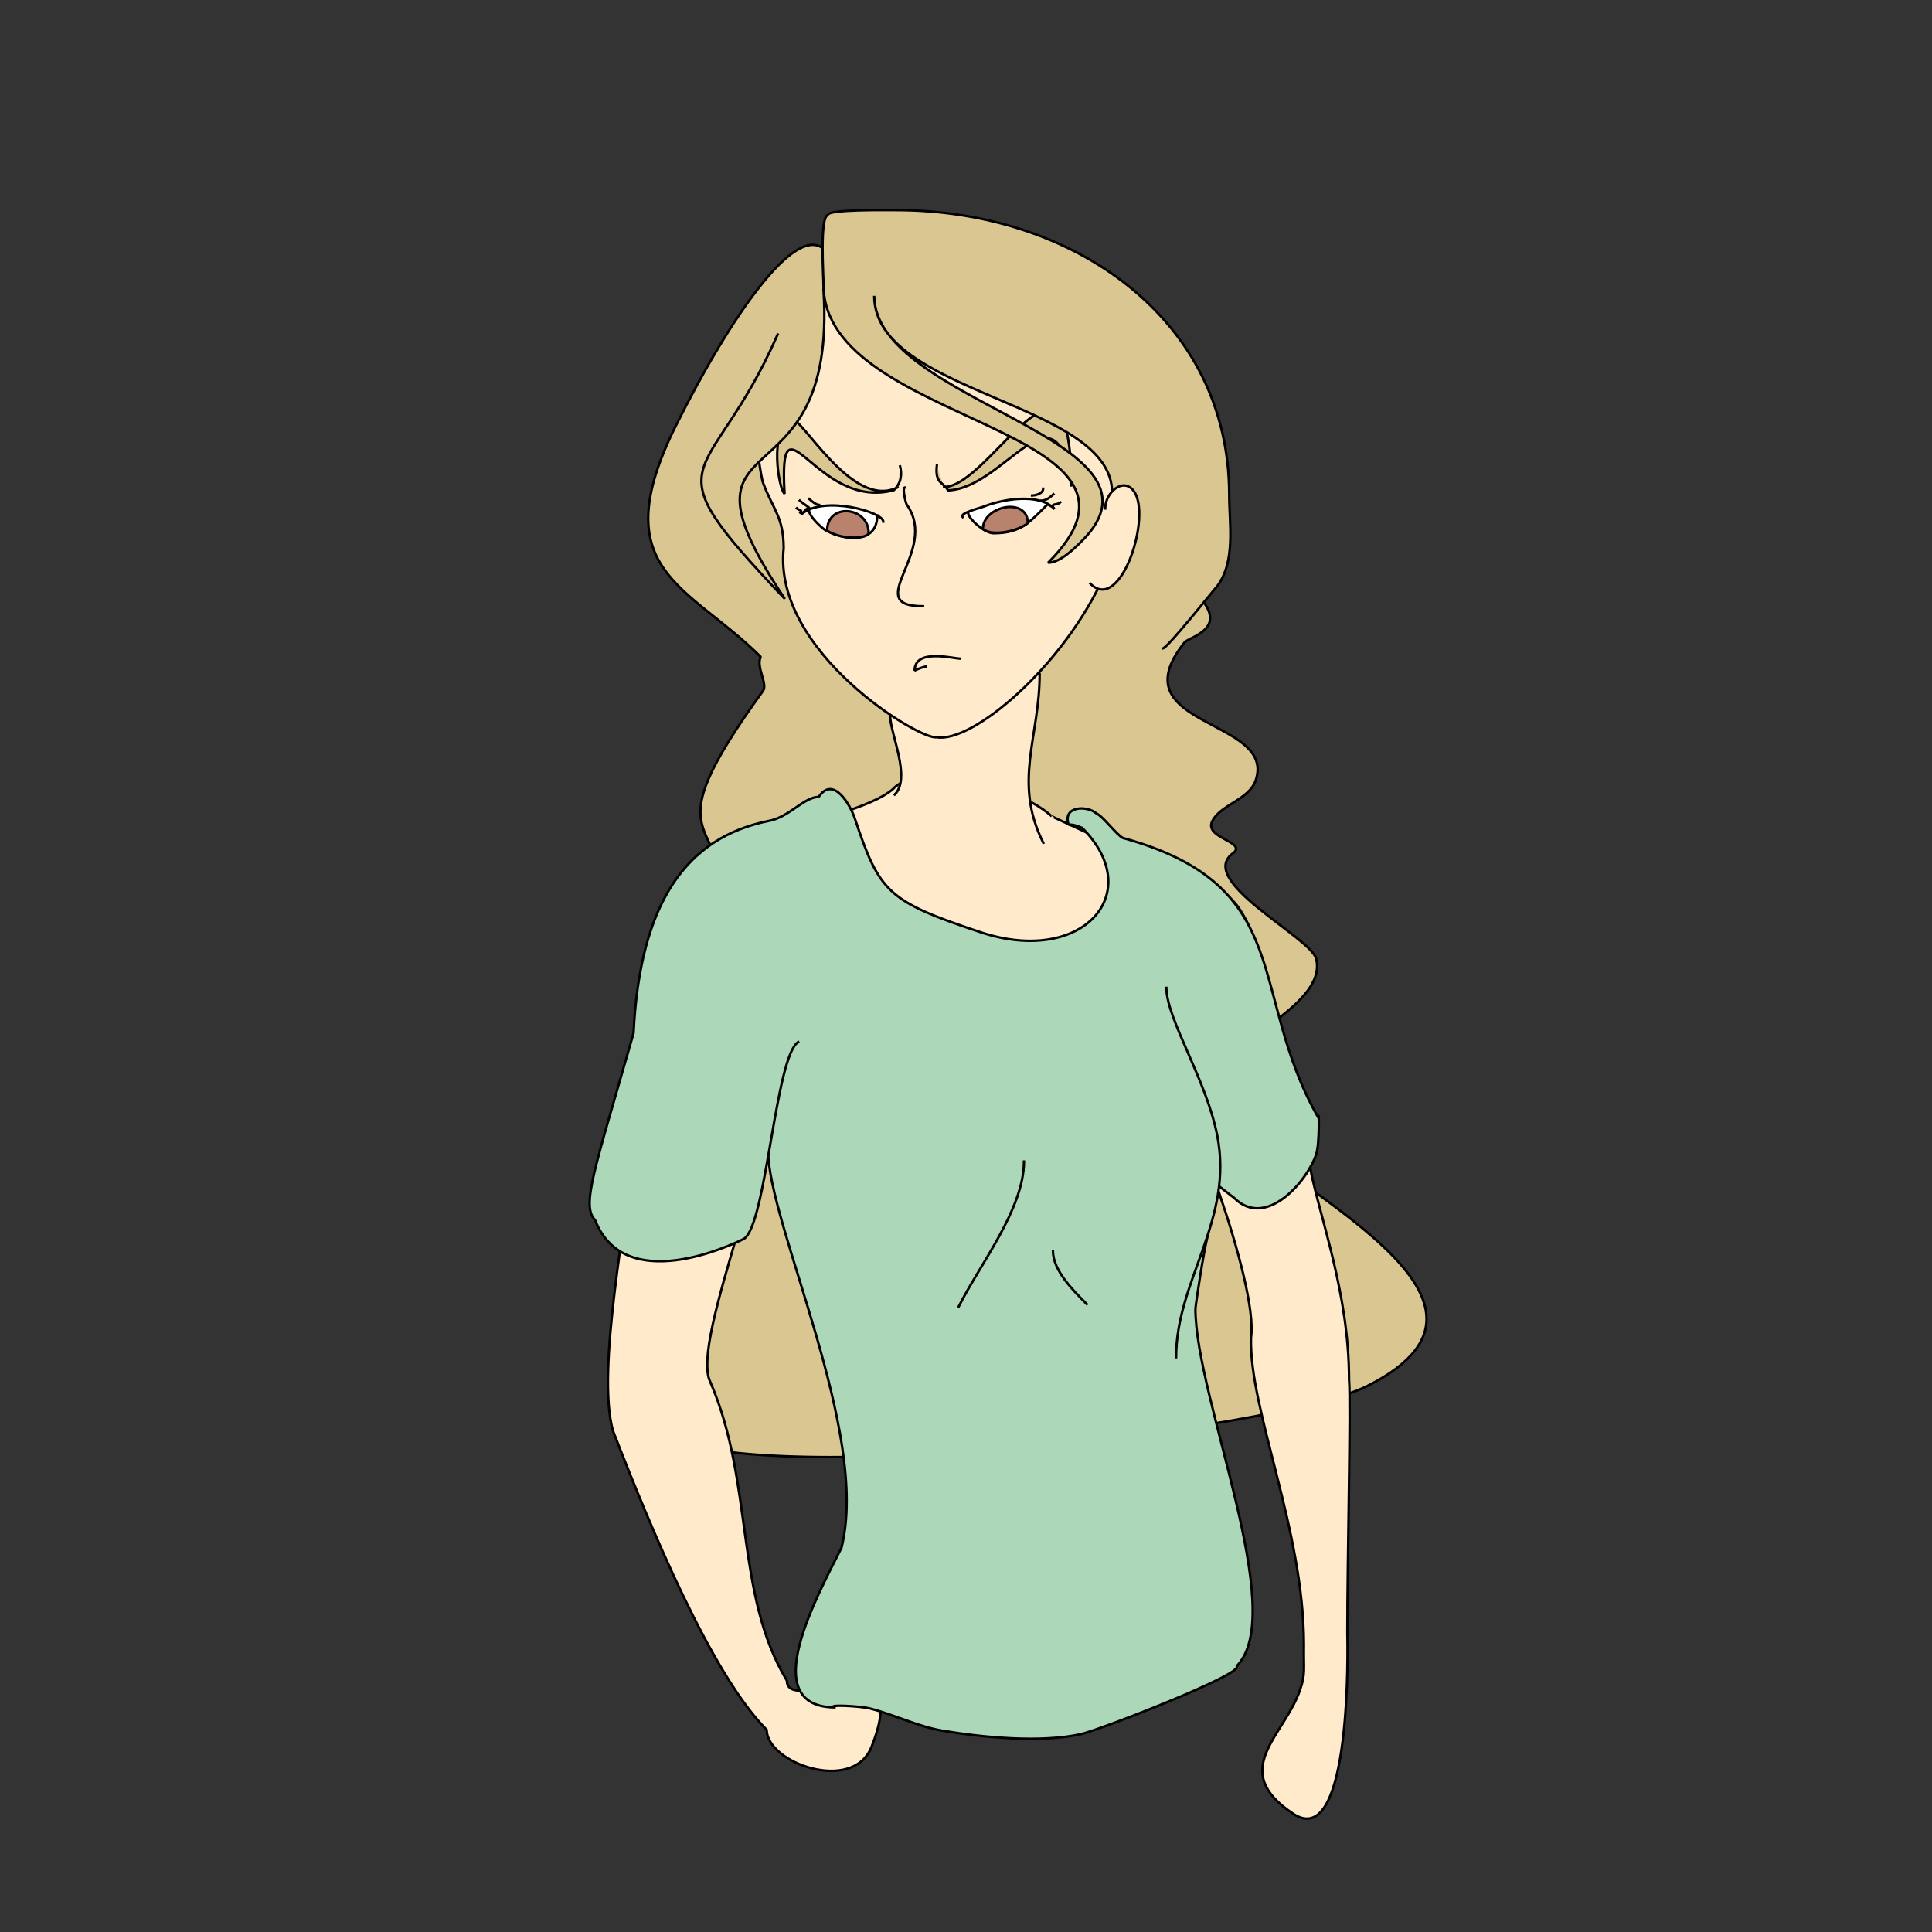 <?xml version="1.0" standalone="no"?>
<!DOCTYPE svg PUBLIC "-//W3C//DTD SVG 20010904//EN" "http://www.w3.org/TR/2001/REC-SVG-20010904/DTD/svg10.dtd">
<!-- Created using Krita: http://krita.org -->
<svg xmlns="http://www.w3.org/2000/svg" 
    xmlns:xlink="http://www.w3.org/1999/xlink"
    xmlns:krita="http://krita.org/namespaces/svg/krita"
    xmlns:sodipodi="http://sodipodi.sourceforge.net/DTD/sodipodi-0.dtd"
    width="576pt"
    height="576pt"
    viewBox="0 0 576 576">
<rect x="0" y="0" width="576" height="576" fill="#333333" stroke="none"/>
<defs/>
<path id="shape0" transform="translate(183.541, 72.995)" fill="#d9c690" fill-rule="evenodd" stroke="#000000" stroke-width="0.72" stroke-linecap="square" stroke-linejoin="bevel" d="M184.379 181.165C187.732 177.811 175.372 176.858 177.899 171.805C180.381 166.84 188.888 165.479 190.859 159.565C197.015 141.098 149.359 143.85 169.619 118.525C170.988 116.813 183.2 114.565 173.579 104.485C163.957 94.405 70.85 10.036 62.339 1.525C53.828 -6.986 34.189 21.465 18.059 53.725C-3.77 97.384 21.722 101.308 43.259 122.845C41.786 125.792 45.367 130.843 43.979 132.925C9.763 180.177 32.937 168.884 33.179 199.165C32.174 220.391 10.519 216.867 10.433 229.42C10.389 235.8 4.87 252.269 22.379 265.405C25.292 286.054 7.16 280.92 2.939 297.805C-0.677 312.27 8.228 321.067 1.499 334.525C-2.984 344.931 3.164 345.955 12.299 353.965C39.141 371.859 197.325 353.612 223.979 340.285C278.825 312.862 190.764 278.222 175.019 254.605C167.248 242.948 213.062 229.657 208.859 212.845C207.247 206.394 172.234 189.26 184.379 181.165Z"/><path id="shape01" transform="matrix(1 0 0 1 181.247 232.745)" fill="#ffebcc" fill-rule="evenodd" stroke="#000000" stroke-width="0.72" stroke-linecap="square" stroke-linejoin="bevel" d="M167.593 88.375C171.966 92.748 194.049 149.759 191.713 166.135C191.204 187.876 207.486 223.238 207.486 257.571C207.38 265.439 207.97 266.198 206.406 270.891C201.79 284.739 184.742 294.969 204.246 307.971C222.015 319.817 220.51 256.671 220.446 253.971C220.446 231.947 221.556 185.821 220.955 178.621C220.955 152.712 212.233 130.418 209.353 115.375C204.912 100.255 197.742 47.244 186.313 35.815C174.186 23.688 163.842 26.234 159.673 23.575C153.972 20.494 132.18 10.681 132.313 10.615C118.866 -1.328 92.655 0.048 91.766 0.048C90.878 0.048 87.55 -0.317 85.021 2.467C72.537 13.35 22.358 15.192 13.873 49.135C8.159 71.988 7.126 88.457 7.126 112.436C6.108 128.494 -3.704 175.937 1.526 193.895C12.761 222.95 31.009 266.653 47.346 282.99C47.346 292.899 73.009 301.993 78.546 288.151C91.683 255.309 53.345 279.022 53.345 268.295C37.725 242.493 43.557 209.141 30.433 179.095C24.616 166.66 51.313 107.169 51.313 77.575"/><path id="shape25" transform="translate(265.377, 196.53)" fill="#ffebcc" stroke="#000000" stroke-width="0.72" stroke-linecap="square" stroke-linejoin="bevel" d="M45.663 54.75C36.558 36.541 44.583 23.268 44.583 4.35C43.827 1.998 3.976 -9.027 0 16.79C0 22.187 6.368 35.365 1.383 40.35"/><path id="shape22" transform="translate(225.52, 86.438)" fill="#ffebcc" stroke="#000000" stroke-width="0.72" stroke-linecap="square" stroke-linejoin="bevel" d="M103.88 84.742C91.629 112.36 64.174 135.314 53.66 133.342C48.9 134.343 4.88 108.001 8.12 77.002C8.12 67.785 4.994 65.548 2 57.562C1.205 55.445 -0.181 44.222 0.02 44.422C0.497 44.645 0.348 33.705 0.782 32.186C3.279 23.446 9.85 9.894 18.092 4.949C34.082 -4.645 70.575 1.969 86.568 5.967C106.91 11.052 114.119 59.364 103.88 84.742Z"/><path id="shape9" transform="translate(272.689, 195.621)" fill="none" stroke="#000000" stroke-width="0.72" stroke-linecap="square" stroke-linejoin="bevel" d="M13.492 0.728C11.534 0.728 0 -2.393 0 4.291C0.761 3.888 2.791 3.099 3.431 3.099"/><path id="shape10" transform="translate(231.706, 124.89)" fill="#d9c690" stroke="#000000" stroke-width="0.72" stroke-linecap="square" stroke-linejoin="bevel" d="M36.656 14.183C37.682 18.383 35.516 20.514 34.778 21.253C11.533 27.496 0.423 -9.702 2.202 22.302C0.457 21.108 -2.514 3.348 4.073 0.055C7.01 -1.414 22.149 27.291 35.892 20.419"/><path id="shape24" transform="translate(279.213, 122.246)" fill="#d9c690" stroke="#000000" stroke-width="0.72" stroke-linecap="square" stroke-linejoin="bevel" d="M2.258 22.936C16.136 22.936 40.184 -28.585 40.188 22.808C35.883 -9.964 20.504 23.397 3.404 23.954C2.194 21.468 -0.542 22.133 0.095 16.572"/><path id="shape29" transform="translate(286.877, 148.698)" fill="#ffffff" stroke="#000000" stroke-width="0.72" stroke-linecap="square" stroke-linejoin="bevel" d="M0.137 5.438C-1.003 4.298 5.303 2.76 6.247 2.383C11.918 0.114 22.671 -1.786 27.305 2.848C26.945 2.33 25.416 1.737 25.466 1.619C20.026 7.059 17.41 10.274 9.301 10.274C6.73 10.274 1.612 5.824 1.792 4.165"/><path id="shape31" transform="translate(313.84, 149.764)" fill="none" stroke="#000000" stroke-width="0.72" stroke-linecap="square" stroke-linejoin="bevel" d="M0.342 1.782C-0.814 0.163 1.248 1.004 2.251 0"/><path id="shape32" transform="translate(310.491, 147.346)" fill="none" stroke="#000000" stroke-width="0.72" stroke-linecap="square" stroke-linejoin="bevel" d="M0 1.909C1.315 1.909 2.652 0.912 3.564 0"/><path id="shape33" transform="translate(307.691, 145.691)" fill="none" stroke="#000000" stroke-width="0.72" stroke-linecap="square" stroke-linejoin="bevel" d="M0 2.036C0.975 2.036 3.309 1.472 3.309 0"/><path id="shape34" transform="translate(237.56, 151.546)" fill="none" stroke="#000000" stroke-width="0.72" stroke-linecap="square" stroke-linejoin="bevel" d="M1.018 1.273C1.951 0.573 0.578 0.578 0 0"/><path id="shape35" transform="translate(238.451, 149.255)" fill="none" stroke="#000000" stroke-width="0.72" stroke-linecap="square" stroke-linejoin="bevel" d="M2.927 2.291C2.035 1.399 0.818 0.818 0 0"/><path id="shape36" transform="translate(241.252, 148.746)" fill="none" stroke="#000000" stroke-width="0.72" stroke-linecap="square" stroke-linejoin="bevel" d="M2.927 1.782C2.128 1.782 0.597 0.597 0 0"/><path id="shape37" transform="translate(238.86, 150.688)" fill="#ffffff" stroke="#000000" stroke-width="0.72" stroke-linecap="square" stroke-linejoin="bevel" d="M22.68 2.942C22.68 11.941 12.226 10.224 7.2 7.352C6.351 6.867 1.995 3.065 2.334 1.156C1.704 0.192 0.858 2.283 0 2.672C6.643 -3.161 24.48 1.954 24.48 4.832"/><path id="shape39" transform="translate(293.029, 151.136)" fill="#b8826d" stroke="#000000" stroke-width="0.72" stroke-linecap="square" stroke-linejoin="bevel" d="M0 6.563C0 -0.361 13.396 -3.098 13.396 4.813C10.755 7.06 2.959 9.001 0 6.563Z"/><path id="shape42" transform="translate(245.235, 62.622)" fill="#d9c690" stroke="#000000" stroke-width="0.72" stroke-linecap="square" stroke-linejoin="bevel" d="M86.325 84.258C86.325 57.134 15.405 54.985 15.405 25.578C15.405 57.425 107.749 68.234 77.325 98.658C74.899 101.084 70.725 105.138 67.245 105.138C108.129 64.254 0.285 64.474 0.285 22.338C0.285 19.678 -0.951 1.458 1.725 1.458C1.149 -0.268 19.876 0.018 21.885 0.018C74.601 0.018 121.245 32.352 121.245 84.978C121.245 93.697 123.223 104.72 117.645 112.158C116.725 113.078 102.761 130.698 101.445 130.698"/><path id="shape41" transform="translate(246.6, 152.394)" fill="#b8826d" stroke="#000000" stroke-width="0.72" stroke-linecap="square" stroke-linejoin="bevel" d="M0 5.826C0 -2.634 12.366 -1.418 12.366 6.493C12.276 8.005 5.165 8.934 0 5.826Z"/><path id="shape2" transform="translate(209.118, 86.4)" fill="#d9c690" fill-rule="evenodd" stroke="#000000" stroke-width="0.72" stroke-linecap="square" stroke-linejoin="bevel" d="M36.402 0C40.722 67.682 -12.658 35.851 24.882 92.16C-17.017 48.101 2.279 60.12 22.722 13.32"/><path id="shape02" transform="translate(267.725, 145.353)" fill="none" stroke="#000000" stroke-width="0.72" stroke-linecap="square" stroke-linejoin="bevel" d="M1.98 0C1.259 0 2.249 4.576 2.616 5.091C12.525 18.963 -11.324 35.384 7.453 35.384"/><path id="shape03" transform="translate(221.466, 292.997)" fill="#acd8b9" fill-rule="evenodd" stroke="#000000" stroke-width="0.72" stroke-linecap="square" stroke-linejoin="bevel" d="M0 0C0 6.744 7.425 41.681 7.494 49.723C7.494 72.037 38.112 134.201 29.397 168.481C22.395 182.484 3.605 216.043 27.654 216.043C24.341 215.166 34.605 215.544 37.929 216.375C44.966 218.134 52.237 221.772 59.567 222.993C71.69 225.014 88.803 226.679 100.805 224.011C106.434 222.761 149.638 205.972 147.174 203.803C162.988 187.99 134.934 123.823 134.934 97.243C135.109 95.072 137.337 80.433 138.534 75.643C141.96 61.938 140.36 34.989 130.254 24.883"/><path id="shape23" transform="matrix(1 0 0 1 285.84 346.32)" fill="none" stroke="#000000" stroke-width="0.72" stroke-linecap="square" stroke-linejoin="bevel" d="M19.44 0C19.44 14.1 6.254 30.692 0 43.2"/><path id="shape1" transform="translate(175.791, 235.275)" fill="#acd8b9" fill-rule="evenodd" stroke="#000000" stroke-width="0.72" stroke-linecap="square" stroke-linejoin="bevel" d="M178.808 94.845C185.323 101.361 181.049 112.206 184.208 115.366C186.62 117.778 190.324 120.396 192.128 121.845C201.615 131.332 213.935 116.904 216.608 108.885C217.749 105.462 217.328 94.477 217.328 98.085C195.938 60.783 211.006 28.866 159.009 14.565C157.154 13.712 153.075 8.085 151.06 7.226C148.351 4.827 140.9 4.942 142.809 10.605C143.709 10.515 144.718 10.64 146.83 11.546C166.199 30.915 147.027 52.812 116.528 42.645C88.901 33.436 86.435 30.844 79.089 8.805C77.715 4.682 72.646 -4.211 68.289 2.325C63.824 2.325 59.462 8.476 53.169 9.525C29.07 14.439 14.983 33.541 13.091 72.741C1.416 113.604 -2.588 124.141 1.636 128.49C10.389 151.036 42.243 135.949 45.969 134.086C52.68 130.01 55.36 79.725 62.169 75.405"/><path id="shape19" transform="matrix(1 0 0 1 347.727 294.524)" fill="#acd8b9" stroke="#000000" stroke-width="0.72" stroke-linecap="square" stroke-linejoin="bevel" d="M0 0C0.18 9.551 11.792 27.072 15.153 43.876C20.214 69.178 2.913 87.07 2.913 110.116"/><path id="shape21" transform="translate(313.92, 372.96)" fill="none" stroke="#000000" stroke-width="0.72" stroke-linecap="square" stroke-linejoin="bevel" d="M0 0C0 5.831 6.116 11.876 10.08 15.84"/><path id="shape221" transform="matrix(1 0 0 1 325.094 144.732)" fill="#ffebcc" stroke="#000000" stroke-width="0.72" stroke-linecap="square" stroke-linejoin="bevel" d="M4.406 6.858C4.406 2.229 9.598 -2.499 12.807 1.512C18.533 8.671 9.101 38.402 0 29.302"/>
</svg>
